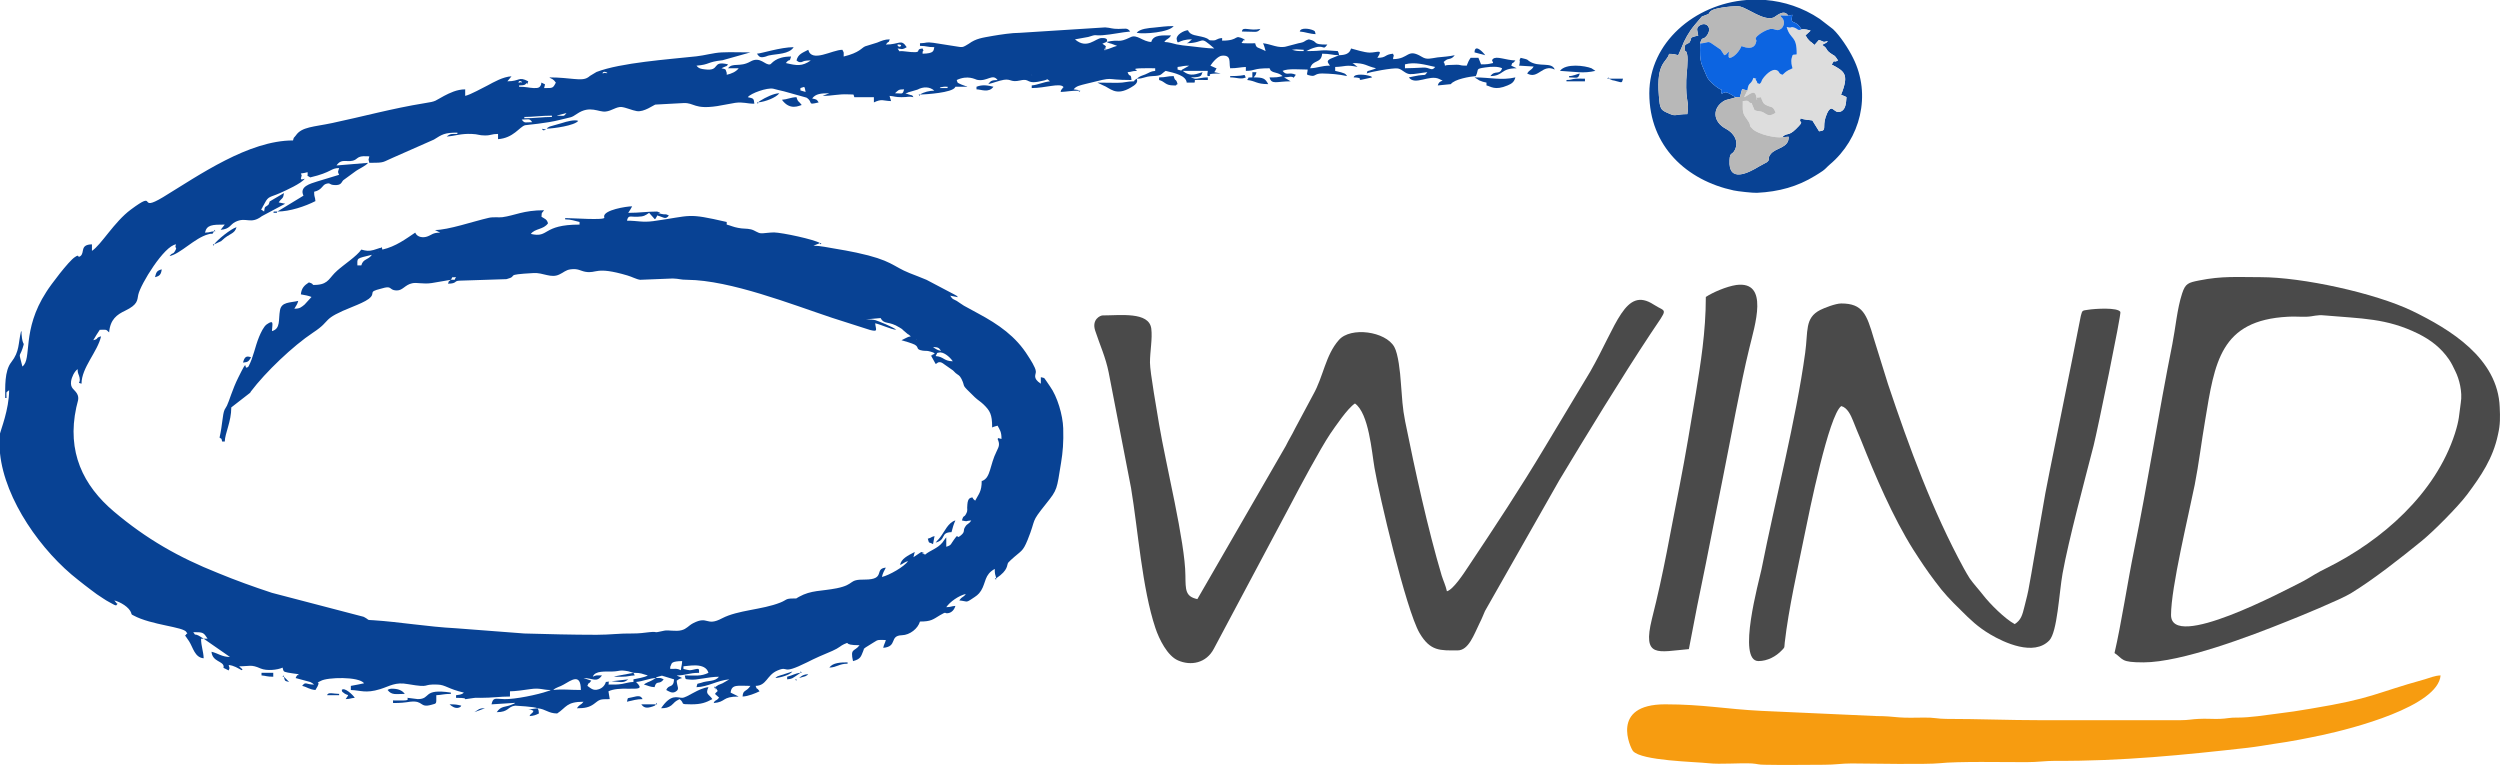 <?xml version="1.0" encoding="UTF-8" standalone="no"?>
<!-- Creator: CorelDRAW X7 -->

<svg
   xmlns:dc="http://purl.org/dc/elements/1.1/"
   xmlns:cc="http://creativecommons.org/ns#"
   xmlns:rdf="http://www.w3.org/1999/02/22-rdf-syntax-ns#"
   xmlns:svg="http://www.w3.org/2000/svg"
   xmlns="http://www.w3.org/2000/svg"
   xmlns:sodipodi="http://sodipodi.sourceforge.net/DTD/sodipodi-0.dtd"
   xmlns:inkscape="http://www.inkscape.org/namespaces/inkscape"
   xml:space="preserve"
   width="407.49"
   height="124.685"
   version="1.1"
   style="fill-rule:evenodd"
   viewBox="0 0 11500.262 3518.889"
   id="svg3254"
   inkscape:version="0.91 r13725"
   sodipodi:docname="6WIND.svg"><sodipodi:namedview
     pagecolor="#ffffff"
     bordercolor="#666666"
     borderopacity="1"
     objecttolerance="10"
     gridtolerance="10"
     guidetolerance="10"
     inkscape:pageopacity="0"
     inkscape:pageshadow="2"
     inkscape:window-width="1028"
     inkscape:window-height="421"
     id="namedview3423"
     showgrid="false"
     fit-margin-left="0"
     fit-margin-top="0"
     fit-margin-bottom="0"
     fit-margin-right="0"
     inkscape:zoom="1.4611414"
     inkscape:cx="184.18546"
     inkscape:cy="66.253316"
     inkscape:window-x="2283"
     inkscape:window-y="475"
     inkscape:window-maximized="0"
     inkscape:current-layer="svg3254" /><defs
     id="defs3256"><style
       type="text/css"
       id="style3258">
    .fil1 {fill:#0055A5}
    .fil3 {fill:#1469B4}
    .fil6 {fill:#1599D6}
    .fil0 {fill:#585859}
    .fil5 {fill:#B7B8BB}
    .fil7 {fill:#B7B9BE}
    .fil4 {fill:#CFD0D2}
    .fil2 {fill:#F8991D}
   </style></defs><path
     style="fill:#4a4a4a;fill-opacity:1"
     inkscape:connector-curvature="0"
     id="path3265"
     d="m 6656,2720 c -6,-27 -16,-47 -24,-72 -64,-215 -123,-486 -168,-709 -13,-65 -14,-107 -20,-180 -3,-47 -12,-131 -30,-163 -40,-72 -201,-94 -255,-32 -62,70 -71,168 -118,251 l -84,157 c -15,31 -28,50 -42,79 l -407,705 c -56,-12 -54,-43 -55,-109 -1,-153 -90,-510 -121,-695 -9,-57 -42,-240 -42,-284 0,-52 12,-110 6,-157 -11,-78 -142,-60 -224,-60 -10,0 -51,18 -34,70 22,67 48,122 62,192 l 103,532 c 32,192 51,462 112,644 17,51 55,128 104,149 59,26 130,13 165,-54 l 353,-663 c 41,-79 136,-256 182,-325 23,-33 79,-117 114,-140 64,46 77,222 90,297 20,118 144,650 207,759 50,85 95,80 175,80 51,0 75,-72 102,-127 9,-17 16,-36 24,-54 l 342,-602 c 119,-198 290,-478 420,-674 84,-126 74,-95 14,-134 -131,-85 -169,94 -292,309 l -209,348 c -115,192 -228,363 -352,549 -18,27 -68,105 -98,113 z"
     class="fil0" /><path
     style="fill:#4a4a4a;fill-opacity:1"
     inkscape:connector-curvature="0"
     id="path3271"
     d="m 9987.001,2829 c 0,-126 80,-455 109,-599 19,-97 31,-198 48,-297 44,-266 69,-460 381,-476 28,-2 58,1 85,0 33,-1 46,-10 84,-6 169,15 284,12 430,84 58,29 105,65 142,119 12,18 19,33 29,54 18,36 33,95 25,144 -9,62 -6,75 -27,142 -89,277 -336,493 -590,619 -22,11 -36,18 -56,30 -19,11 -32,20 -53,31 -89,45 -607,321 -607,155 z M 9727,3004 c 43,29 26,43 133,43 175.001,0 493.001,-121 659.001,-188 54,-21 248,-101 294,-129 105,-64 228,-161 324,-239 55,-44 170,-160 212,-216 64,-86 119,-166 142,-276 11,-47 10,-81 8,-125 -8,-226 -228,-359 -403,-444 -171,-82 -505,-155 -697,-155 -108,0 -177,-6 -282,15 -51,10 -64,14 -79,60 -23,70 -30,157 -45,233 C 9932,1887 9879,2226 9817,2531 c -29,142 -60,345 -90,473 z"
     class="fil0" /><path
     style="fill:#4a4a4a;fill-opacity:1"
     inkscape:connector-curvature="0"
     id="path3273"
     d="m 8089,3041 c 41,0 81,-21 108,-50 15,-16 10,-9 13,-35 18,-157 59,-336 90,-490 23,-114 113,-557 170,-598 28,7 44,42 54,67 12,31 24,59 37,90 66,166 147,355 240,503 34,53 63,97 101,147 39,53 71,86 117,131 45,45 79,78 136,112 64,38 201,102 272,28 37,-39 45,-218 61,-308 28,-155 102,-429 143,-589 19,-76 128,-606 123,-614 -12,-22 -118,-15 -149,-10 -27,4 -26,2 -33,28 l -41,207 c -27,138 -55,269 -82,407 -13,65 -28,137 -40,201 l -55,315 c -6,39 -13,73 -19,108 -6,37 -13,62 -22,98 -10,41 -16,63 -45,82 -45,-24 -114,-93 -145,-133 -20,-26 -42,-49 -62,-77 -9,-14 -18,-30 -27,-46 -145,-266 -251,-556 -349,-848 l -66,-212 c -32,-109 -50,-159 -149,-159 -27,0 -79,21 -97,30 -72,37 -55,97 -69,197 -42,307 -138,678 -201,996 -11,53 -114,422 -14,422 z"
     class="fil0" /><path
     style="fill:#4a4a4a;fill-opacity:1"
     inkscape:connector-curvature="0"
     id="path3279"
     d="m 7847,1366 c 0,161 -24,306 -46,443 -24,144 -47,284 -74,422 -44,221 -73,400 -128,616 -45,183 28,151 170,139 l 38,-197 c 14,-68 27,-131 40,-196 26,-134 53,-265 79,-398 34,-168 81,-431 121,-593 25,-105 93,-311 -60,-291 -46,7 -108,34 -140,55 z"
     class="fil0" /><g
     id="g4508"><path
       class="fil1"
       d="m 2545,3174 c 14,-13 30,-14 48,-25 34,-19 79,-55 79,25 -55,0 -83,-5 -127,0 z M 0,2085 0,1994 c 2,-12 42,-111 42,-199 -17,13 -12,5 -12,36 l -6,0 c 0,-48 -4,-125 28,-165 39,-50 31,-85 45,-143 5,9 1,-2 2,12 5,66 17,30 5,67 -15,46 -19,11 -1,84 46,-34 -5,-166 110,-343 19,-31 103,-142 131,-160 26,-18 9,7 26,-5 21,-16 -4,-53 53,-54 l 0,30 c 43,-28 102,-133 179,-190 128,-95 25,17 148,-57 167,-102 394,-261 598,-261 5,-19 2,-8 13,-23 27,-40 82,-39 167,-57 137,-29 280,-68 423,-91 60,-9 48,-11 92,-34 25,-13 59,-30 97,-30 l 0,30 c 26,-6 78,-36 103,-48 28,-15 71,-40 110,-42 l -19,23 c 59,0 50,-24 96,0 -9,29 -2,4 -8,9 -5,4 -4,10 -34,10 l 0,6 c 33,0 45,5 67,6 23,1 28,-3 34,-15 l 1,-7 c 0,-1 0,-2 1,-3 21,12 17,1 12,25 40,0 40,2 54,-25 -11,-16 -20,-18 -22,-19 l -8,-5 c 97,0 147,19 176,1 8,-5 2,-1 11,-8 l 30,-18 c 112,-43 332,-58 460,-72 37,-4 77,-16 115,-18 42,-2 90,0 133,0 l -128,36 c -74,8 -57,20 -120,25 10,13 20,15 38,17 75,10 28,-42 107,-23 -9,12 -3,5 -22,14 l -8,4 c 24,5 18,6 21,13 3,5 3,11 3,11 0,0 0,4 0,3 0,-1 0,2 0,3 22,-5 43,-14 55,-30 l -49,0 c 21,-28 54,-3 103,-31 46,-26 67,19 91,13 7,-2 23,-36 96,-36 -8,31 -5,5 -24,30 51,12 74,16 115,-12 -38,0 -36,7 -45,8 -13,1 -16,-5 -21,-8 7,-30 30,-36 54,-49 16,61 110,0 157,0 8,16 6,7 6,31 74,-18 82,-40 99,-47 l 55,-17 c 20,-8 34,-15 58,-15 -9,24 -1,1 -18,24 63,0 70,-28 96,12 l -11,6 c -13,5 -11,2 -31,0 15,21 -1,9 30,13 102,13 41,-9 85,-13 9,22 1,1 0,19 l 0,5 c 53,-1 50,-13 54,-30 -33,0 -35,-6 -66,-6 l 0,-12 c 35,-1 25,-7 62,-2 l 121,19 c 15,1 15,0 27,-6 l 15,-9 c 33,-24 60,-27 110,-36 36,-6 87,-14 124,-14 l 393,-25 c 28,2 29,7 61,7 32,0 40,-7 54,12 -37,3 -86,14 -127,17 -41,3 -24,-6 -66,8 l -61,11 c 55,48 94,-5 122,-6 21,-1 31,5 23,18 65,-15 49,8 111,-22 29,-15 56,21 95,22 9,-35 55,-30 91,-30 -15,22 -17,11 -31,30 23,1 39,7 56,11 26,5 31,5 59,8 31,3 84,11 115,11 -74,-64 -36,-26 -127,-24 1,-1 3,-2 4,-2 1,-1 3,-2 4,-2 l 16,-14 c -67,0 -64,31 -70,0 -4,-20 32,-41 52,-42 10,26 42,23 75,33 33,11 11,14 40,14 19,0 15,-9 42,-11 l 0,12 c 85,0 49,-32 103,-6 -12,31 15,-25 -9,10 -4,6 -10,7 8,8 14,1 35,0 50,0 6,25 10,16 48,36 -4,-14 -6,-24 -12,-36 36,3 72,26 110,14 l 53,-14 c 35,-6 23,-11 48,-18 49,11 8,24 85,24 -24,33 -8,-7 -76,20 -1,0 -11,5 -13,6 -1,0 -3,3 -4,2 0,-1 -2,2 -4,2 92,0 48,-8 145,0 5,9 3,7 6,19 28,-1 48,-6 55,-31 24,6 59,18 85,19 37,0 64,-19 36,24 44,0 31,-15 72,-19 9,23 1,2 1,20 l -1,5 c 75,0 64,-52 132,-11 24,15 39,8 73,3 23,-2 57,-5 79,-10 -18,24 -28,11 -45,26 -11,10 -6,2 -3,10 8,20 -7,10 20,9 72,-4 36,3 83,3 8,-18 7,-20 18,-36 l 36,0 c 5,10 7,19 12,30 31,0 32,-1 55,-6 2,-7 -10,-10 0,-19 16,-15 59,6 103,7 -18,23 -10,0 -19,24 l 25,12 c -76,0 -59,35 -121,36 22,-30 42,-2 54,-36 -18,-9 -50,-8 -76,-4 -50,7 -29,7 -45,40 -27,2 -98,14 -115,37 l -60,6 c 8,-32 41,-13 6,-30 -45,-21 -111,32 -139,-7 14,-3 27,-6 45,-9 31,-5 26,4 40,-15 -22,2 -61,10 -79,9 -23,-1 -34,-21 -56,-26 -22,-4 -130,16 -144,23 8,-18 -8,-5 34,-20 l 9,-4 c -48,-11 -47,-24 -109,-24 1,1 3,1 4,2 l 20,16 c -52,-12 -58,-1 -103,0 l 0,18 c 47,11 46,12 55,24 -42,-9 -75,-11 -115,-12 -36,0 -29,15 -53,10 -23,-5 -16,-4 -14,-23 0,0 0,-1 0,-2 0,-1 1,-2 0,-3 -35,0 -89,-6 -115,6 19,25 29,3 61,18 -18,24 -3,8 -25,9 -16,1 -10,2 -29,3 l 30,18 c -64,0 -88,17 -97,-18 32,0 36,0 60,-6 -22,-19 -39,-12 -55,-26 l -5,-10 c -79,0 -64,12 -109,12 l 0,-18 c -26,1 -38,6 -72,6 -7,-27 8,-61 -37,-58 -19,1 -44,30 -54,46 39,19 28,7 23,22 -1,1 -2,5 -2,4 -1,-1 -2,3 -3,4 l 30,6 c -69,0 -47,7 -50,8 -4,3 10,2 -10,4 -3,-7 -2,1 -2,-9 0,0 2,-13 2,-15 l -115,0 c 36,31 66,12 91,6 -8,14 2,24 -55,24 l 19,6 c 11,1 12,-1 21,-2 16,-2 19,-4 39,-4 l 0,12 c -80,0 -54,-4 -61,12 l -36,0 c -3,-32 -53,-44 -97,-54 -25,17 -16,22 -60,24 -40,2 -39,12 -73,12 16,-13 22,-13 40,-20 19,-8 23,-14 45,-16 l 0,-12 c -20,0 -42,-1 -62,0 -49,1 -24,7 -24,8 l 1,4 c -26,1 -18,4 -42,6 10,28 15,1 18,36 -141,0 -61,-19 -211,18 -22,6 -44,9 -55,25 l 21,3 c 1,-1 2,2 3,3 -37,0 -57,5 -84,6 6,-24 0,-1 8,-16 7,-13 8,4 4,-8 -16,-18 -83,6 -145,6 l 0,-12 c 30,-3 54,-16 84,-19 -18,-15 -8,-8 -27,-4 -90,23 -58,-12 -110,0 -45,10 -40,-8 -75,-3 -27,5 -47,14 -72,20 12,-16 15,-18 43,-19 -24,-32 -47,9 -95,-1 -8,-2 -42,-23 -93,1 6,16 -1,10 22,21 l 22,8 c 1,-2 3,1 5,2 l -55,0 c 0,0 -1,2 -1,2 -13,26 -135,33 -162,34 17,-12 45,-18 66,-18 -21,-19 -51,-19 -77,-5 l -37,11 c -17,4 6,0 -19,6 l 14,5 c 24,9 12,-2 23,13 -23,-5 -22,0 -55,0 -29,0 -31,-4 -55,-6 l 7,24 c -38,-1 -41,-12 -79,6 l 0,-24 -90,0 c -7,-17 5,-11 -30,-13 -43,-2 -69,7 -116,7 l 31,-12 c -38,0 -63,2 -79,24 22,5 20,3 30,18 -57,14 -22,0 -56,-22 l -104,-29 c -19,-4 -33,-8 -49,-12 -28,-6 -104,21 -117,39 25,6 28,4 30,30 -35,0 -51,-9 -88,-4 -30,5 -60,11 -83,15 -106,16 -105,-16 -154,-14 l -130,7 c -7,1 -53,36 -86,30 -20,-3 -50,-17 -71,-19 -24,-1 -44,18 -72,21 -32,4 -72,-30 -131,10 -30,20 -23,14 -78,28 -66,17 -153,23 -162,25 -26,8 -53,59 -124,64 l 0,-24 c -31,0 -30,7 -60,7 -29,0 -30,-6 -61,-7 -52,-2 -74,9 -115,12 17,-14 23,-12 49,-12 l 0,-6 c -59,0 -70,8 -108,32 l -188,83 c -50,21 -35,24 -109,24 -5,-23 -5,-6 0,-30 -23,0 -33,-3 -50,5 -6,3 -3,3 -14,10 -32,19 -62,-11 -87,27 l 145,-12 c -11,15 -43,27 -62,42 l -52,38 c -9,9 -8,25 -43,22 -23,-2 -15,-11 -34,-6 -21,5 -18,28 -57,37 0,27 4,19 6,43 -47,24 -118,48 -175,48 l 120,-73 c -20,-42 31,-55 62,-65 l 102,-31 c -8,-16 -5,-12 0,-31 -40,0 -31,19 -133,43 -19,-14 -10,4 -12,-24 -14,3 -14,4 -31,6 6,14 4,4 0,24 9,4 -11,7 18,0 -16,22 -85,53 -114,66 -45,20 -53,13 -70,46 -2,3 -8,16 -9,16 -8,21 -15,7 6,23 3,-30 6,-17 21,-33 l 4,-11 c 0,-1 0,-2 0,-2 l 66,-39 c -3,29 -10,21 -24,43 l 30,6 -107,57 c -54,41 -72,1 -123,27 -24,12 -24,33 -67,36 l 19,-24 c -58,0 -83,1 -91,37 27,-1 19,-4 42,-6 -16,22 1,5 -28,14 -62,17 -126,89 -177,100 14,-19 14,-5 25,-23 14,-24 -5,-8 5,-31 -54,5 -164,184 -174,232 -5,26 -2,45 -60,73 -38,18 -69,40 -74,100 -16,-16 -12,-12 -43,-12 -11,17 -20,30 -30,48 29,-7 7,-10 36,-18 -16,71 -90,144 -90,218 -24,-8 -3,2 -9,-28 -3,-16 -9,-17 -9,-39 -15,11 -27,36 -30,56 -4,33 15,36 27,56 13,22 2,39 -3,64 -44,204 31,359 173,479 149,126 298,211 479,283 80,33 160,62 248,91 l 421,110 c 2,1 3,2 4,2 28,15 6,12 41,14 123,8 248,30 381,37 l 314,24 c 112,3 216,6 333,6 62,0 107,-7 163,-6 35,0 53,-3 79,-6 49,-5 7,7 69,-7 18,-4 53,5 79,-2 24,-6 32,-21 53,-32 71,-37 59,17 134,-23 73,-38 184,-39 267,-72 31,-12 23,-19 60,-19 23,-1 6,3 27,-8 56,-31 102,-25 173,-39 88,-18 50,-41 129,-40 99,0 41,-50 97,-55 -8,15 -14,25 -18,43 34,-8 104,-48 120,-73 -15,4 -21,11 -36,18 3,-28 36,-44 67,-60 l -6,24 36,-24 c 39,13 -21,-1 18,12 22,-19 57,-28 79,-55 0,0 7,-10 10,-14 9,-12 2,-3 8,-10 l 0,43 c 25,-7 21,-14 35,-32 29,-40 4,4 33,-21 20,-17 8,-21 18,-37 12,-20 15,-10 29,-31 -32,2 -11,7 -43,0 8,-28 9,-11 19,-30 10,-19 3,-19 6,-43 1,-14 4,-27 15,-31 15,-5 2,-1 21,13 16,-31 30,-41 30,-91 1,0 2,0 3,0 39,-16 33,-71 66,-137 11,-22 15,-32 4,-56 8,-4 -11,-7 18,0 0,-33 -7,-40 -18,-61 l -14,4 c -21,6 2,7 -11,2 0,-58 -10,-75 -40,-104 -16,-15 -24,-18 -40,-33 -70,-68 -39,-39 -61,-84 -10,-19 -14,-16 -27,-27 l -9,-9 c -1,-1 -2,-2 -3,-3 l -40,-28 c -9,-7 -15,-10 -21,-10 -14,0 -13,9 -15,6 0,-1 -2,2 -4,2 -36,-68 -20,-26 -14,-43 1,-1 26,-4 -11,-14 -16,-5 -20,-2 -34,-4 -36,-6 -14,-15 -38,-28 -9,-5 -48,-17 -60,-20 7,-4 1,-1 12,-6 1,-1 6,-3 8,-4 15,-7 7,-4 23,-8 -6,-5 -1,0 -10,-8 -1,-1 -3,-2 -4,-2 l -20,-17 c -13,-11 4,0 -17,-13 -52,-33 -71,-12 -88,-44 l -67,6 c 18,0 33,1 44,4 12,4 79,30 95,44 -25,-2 -67,-23 -97,-30 3,31 15,40 -23,31 l -175,-56 c -186,-62 -468,-173 -666,-175 -33,0 -36,-5 -67,-6 l -150,6 c -17,-2 -38,-14 -59,-20 -149,-44 -139,-7 -194,-17 -22,-4 -33,-16 -68,-11 -22,3 -32,15 -50,23 -39,20 -75,-9 -120,-6 -143,8 -63,12 -124,28 l -216,7 c -28,1 -9,13 -53,14 8,-19 -4,-3 13,-18 l -88,15 c -39,6 -69,-4 -90,1 -33,7 -43,33 -70,33 -25,0 -26,-11 -38,-14 -9,-2 -26,3 -36,6 -65,16 -19,18 -56,47 -16,12 -49,26 -69,34 -158,63 -94,60 -187,121 -92,61 -218,181 -286,271 0,1 -1,2 -2,4 -1,1 -2,2 -3,3 l -85,66 c 0,66 -29,118 -30,157 l -12,0 c -5,-17 1,-9 -12,-18 14,-62 13,-104 23,-128 l 11,-19 c 10,-20 25,-75 52,-129 53,-107 19,-26 47,-51 24,-46 29,-88 49,-137 8,-19 21,-47 35,-57 36,-25 25,0 24,31 41,-11 29,-53 37,-96 7,-39 46,-34 84,-43 -4,16 -10,22 -18,36 26,0 32,-7 47,-19 l 32,-35 c -13,-6 -33,-9 -49,-12 3,-30 17,-42 37,-55 32,9 3,14 39,11 53,-5 54,-33 92,-66 30,-27 90,-66 110,-96 23,6 34,8 56,2 12,-3 23,-8 28,-9 16,-1 7,-13 13,7 62,-14 109,-50 151,-78 10,23 38,24 55,18 23,-8 25,-18 60,-18 -1,-1 -3,-2 -4,-2 l -20,-10 c 61,0 177,-40 247,-56 20,-5 48,-1 63,-3 58,-8 96,-32 192,-32 -13,19 -10,4 -12,30 15,10 24,10 30,30 -21,30 -60,23 -79,49 86,20 50,-43 224,-43 l 0,-12 c -23,-5 -38,-12 -66,-12 l 0,-6 c 33,0 183,11 180,-2 l -1,-5 c -2,-30 102,-47 129,-47 -7,13 -10,18 -18,30 53,0 84,-6 133,-6 38,13 -22,1 20,11 20,5 14,-3 34,7 -16,22 -25,7 -54,0 -1,1 -1,2 -1,3 l -2,5 c -1,0 -2,2 -2,2 -5,9 0,3 -6,7 l -26,-29 c -18,12 -23,17 -54,18 -35,1 -41,-9 -48,18 51,0 70,9 122,2 180,-25 150,-39 337,4 l 0,12 c 20,5 30,11 52,15 22,5 39,2 60,7 19,5 30,17 46,18 8,1 39,-4 60,-4 38,1 184,32 211,49 l -30,12 c 30,0 70,9 101,14 31,5 64,11 97,18 164,35 166,63 244,94 27,11 53,20 78,31 l 131,69 c 12,7 5,2 14,11 l -36,-7 c 13,19 10,13 30,24 11,7 20,14 33,22 l 66,36 c 93,50 173,105 229,195 9,14 35,53 36,71 2,15 -18,30 23,57 l 0,-30 c 22,5 13,2 25,17 5,7 12,18 17,25 34,47 59,132 61,193 2,64 -2,111 -10,159 -20,123 -16,122 -68,187 -76,95 -43,62 -86,168 -23,56 -28,47 -77,92 -2,2 -11,11 -12,12 -8,11 3,33 -55,72 -5,-18 -7,-19 -7,-43 -48,26 -40,63 -63,100 -12,19 -23,25 -41,37 -31,21 -22,11 -59,8 15,-22 17,-11 30,-30 -33,8 -73,36 -90,61 26,-1 19,-4 42,-6 -5,18 -17,30 -31,33 -23,5 -5,-11 -40,10 -33,20 -41,29 -92,29 -9,32 -46,62 -83,63 -60,2 -18,52 -86,58 4,-19 7,-17 12,-36 -33,0 -34,-4 -56,11 l -37,23 c -16,14 -2,-3 -12,19 -9,21 -10,35 -46,44 -14,-61 7,-42 30,-73 -84,0 -37,-20 -71,-5 -16,7 -22,17 -54,31 -41,17 -80,34 -117,53 -125,62 -78,12 -137,38 -48,21 -48,69 -99,70 9,24 1,1 18,25 -19,9 -52,23 -78,24 2,-33 16,-19 36,-49 -57,0 -87,-9 -91,31 l 37,18 c -79,0 -56,25 -115,30 7,-17 10,-6 25,-25 l -19,-17 c 12,-17 17,-8 6,-24 -25,-33 8,28 -6,-7 16,-11 14,-10 35,-18 l 31,-18 c -57,5 -99,35 -151,36 6,-23 1,-13 21,-20 32,-12 64,-4 82,-28 -49,0 -104,17 -133,13 -24,-3 -19,2 -24,-19 49,0 74,5 109,-12 -14,-51 -98,-30 -115,-30 l 0,12 c 27,6 25,9 56,1 19,-4 15,2 16,17 -47,0 -62,12 -103,12 l 8,4 c 1,1 4,2 5,2 l 12,6 c -18,5 -10,3 -25,12 1,28 15,38 -4,50 -17,11 -32,-1 -44,-7 11,-28 33,-6 36,-49 l -46,-14 c -15,-3 -2,-5 -21,0 -28,8 -7,2 -17,8 -32,1 -57,15 -91,18 35,34 10,31 -36,31 -34,-1 -69,1 -91,12 l 6,36 c -48,0 -45,1 -74,23 -21,15 -42,19 -77,19 15,-22 16,-11 30,-30 -79,0 -78,26 -121,54 -43,-1 -51,-20 -90,-24 -11,-7 -101,-12 -103,-12 -35,4 -29,30 -85,30 22,-32 39,-20 77,-38 1,0 3,0 4,-2 1,-1 3,-1 4,-3 l -109,7 c 8,-34 16,-25 60,-24 48,1 152,-20 200,-37 13,-4 5,-1 12,-5 -37,0 -48,-11 -94,-4 -24,4 -72,10 -93,10 l 0,24 c -48,0 -80,6 -134,6 -11,0 -24,-1 -35,1 -80,12 6,-1 -79,-1 l 0,-12 c 31,-3 31,-9 36,-12 -73,-17 -85,-36 -121,-37 -77,-3 -25,17 -136,-2 -59,-11 -83,9 -128,23 -68,21 -91,5 -135,4 l 0,-19 c 19,-4 41,-7 61,-12 -24,-32 -170,-28 -199,-11 -37,20 11,-13 -25,42 -30,-3 -36,-13 -61,-19 17,-22 16,-6 55,-6 -7,-6 -8,-7 -18,-12 l -67,-18 c 12,-30 18,0 12,-18 -8,-1 -38,-5 -47,-7 -21,-5 -20,-3 -25,-23 -24,11 -73,16 -101,4 -45,-20 -50,-10 -99,-10 24,21 14,13 12,18 -17,-9 -36,-22 -60,-24 4,19 6,9 0,25 l -24,-12 c 0,-1 1,-5 1,-6 -2,-26 -52,-21 -56,-68 30,7 48,24 85,24 l -121,-84 -12,0 c 0,34 11,58 12,90 -41,-3 -49,-50 -67,-78 -29,-45 -19,-18 -14,-31 4,-10 10,5 2,-11 -13,-25 -161,-32 -244,-77 -10,-6 -5,0 -10,-9 0,0 0,-2 0,-2 -9,-27 -50,-51 -78,-58 3,4 10,12 10,12 9,14 6,-6 2,7 -4,1 4,12 -33,-10 -13,-7 -18,-10 -30,-18 -22,-14 -38,-25 -57,-40 -21,-16 -37,-28 -58,-45 C 192,2538 22,2300 0,2085 Z m 2914,1010 c 39,0 37,5 66,12 -16,10 -49,14 -66,18 l 0,12 c -22,1 -30,5 -52,9 -23,4 -38,3 -63,3 5,-13 -11,-18 37,-13 28,3 37,3 54,-11 l -103,12 c -4,15 -16,29 -34,34 -25,8 -36,-6 -51,-16 9,-23 1,0 18,-24 l -36,-12 c 43,0 61,23 85,-12 -26,0 -25,-2 -42,6 10,-29 59,-23 90,-24 36,-1 31,-9 73,-1 l 24,7 z m 218,-12 c -19,-9 -23,-6 -49,-6 1,-10 -2,-6 3,-16 4,-11 4,-19 52,-20 -1,20 -4,23 -6,42 z M 937,2938 914,2924 c -25,-12 -10,5 -25,-16 46,0 47,1 66,30 l -18,0 z m 3506,-206 0,0 z m 133,-115 0,0 z m -399,-36 0,0 z m 206,-919 c -43,-1 -40,-21 -79,-24 12,-21 2,-12 14,-16 20,-6 50,18 65,40 z m -48,-48 1,2 c 0,-1 -2,-2 -1,-2 z m -43,-18 c 25,2 26,3 37,18 -16,-4 -7,-1 -19,-6 -9,-5 -11,-6 -18,-12 z m 0,0 -13,-4 13,4 z m -78,-37 2,2 c -1,0 -3,-1 -2,-2 z m -12,-6 0,0 z m 0,0 -12,-6 12,6 z M 2074,1287 c 13,-18 -4,-9 24,-12 -14,19 4,10 -24,12 z m -412,-66 -18,0 c 0,-35 -7,-31 67,-49 -19,26 -40,17 -49,49 z m 55,-55 2,2 c 0,0 -3,-1 -2,-2 z m 24,-12 2,2 c 0,0 -3,-1 -2,-2 z m 18,-6 0,0 z m -508,-223 2,1 c 0,0 -2,-1 -2,-1 z M 2400,550 c 32,0 35,-7 48,12 -32,0 -34,7 -48,-12 z m 12,-6 0,-6 c 43,0 77,-6 127,-6 l 0,6 c -43,0 -77,6 -127,6 z m 151,-12 c 2,-1 4,-4 4,-2 l 39,-10 c -14,18 -11,12 -43,12 z M 4117,429 c 16,-14 14,-18 42,-18 -7,26 -8,18 -42,18 z m -435,-24 c 22,-5 17,-13 24,18 l -24,-7 0,-11 z m 641,0 -12,7 12,-7 z m 0,0 c 7,-5 -1,-3 13,-5 8,-2 14,-1 23,-1 l 0,6 -36,0 z M 2388,374 c 6,-6 23,10 7,4 0,0 -17,7 -7,-4 z m 3089,-18 0,0 z m -731,-12 2,2 c -1,0 -3,-1 -2,-2 z M 2775,332 c 7,-7 34,10 7,3 0,-1 -18,8 -7,-3 z m 3688,-18 0,-18 c 45,-12 90,1 139,12 -17,23 -24,0 -58,3 -27,1 -51,3 -81,3 z m -1046,6 0,-12 c 23,-2 24,-6 54,-6 -1,1 -3,0 -4,2 l -23,13 c -22,11 5,10 -27,3 z m 743,-66 -39,16 c -21,11 -13,17 -3,32 -40,0 -56,11 -91,12 12,-42 51,-20 55,-67 37,0 48,7 78,7 z m -163,-25 0,6 c -30,0 -31,0 -54,-6 l 20,-2 c 10,0 21,2 34,2 z M 4129,205 c 1,-1 25,-1 13,9 -7,4 -16,-5 -13,-9 z m 961,-12 c 2,1 4,0 4,2 1,2 4,2 5,2 4,2 9,3 13,4 l 27,10 c -21,5 -31,13 -55,18 -10,-22 1,23 1,-8 0,-9 10,-4 -14,-20 l 19,-8 z"
       id="path3287"
       inkscape:connector-curvature="0"
       style="fill:#084294;fill-opacity:1;stroke:none" /><path
       class="fil1"
       d="m 3138,3210 c -23,0 -51,-20 -97,48 22,0 33,-3 47,-13 19,-16 11,-15 38,-29 28,21 -5,24 54,24 46,0 67,-8 97,-24 -16,-24 -34,-21 -18,-55 -45,4 -99,49 -121,49 z"
       id="path3289"
       inkscape:connector-curvature="0"
       style="fill:#084294;fill-opacity:1;stroke:none" /><path
       class="fil1"
       d="m 1922,3216 -48,-6 c 0,1 1,1 1,2 0,7 4,8 -12,10 -15,1 -40,0 -55,0 l 0,12 c 36,0 52,-2 79,-6 63,-7 42,30 98,14 25,-7 22,-2 22,-44 26,-1 33,-6 67,-6 l 0,-6 c -133,-20 -89,30 -152,30 z"
       id="path3291"
       inkscape:connector-curvature="0"
       style="fill:#084294;fill-opacity:1;stroke:none" /><path
       class="fil1"
       d="m 6838,380 0,13 c 20,4 38,25 97,0 19,-8 30,-15 36,-37 -64,15 -118,0 -188,0 l 22,14 c 11,5 22,8 33,10 z"
       id="path3293"
       inkscape:connector-curvature="0"
       style="fill:#084294;fill-opacity:1;stroke:none" /><path
       class="fil1"
       d="m 5229,362 -10,7 c 0,1 -1,3 -1,3 0,0 0,2 -1,2 -34,0 -42,7 -78,7 -30,0 -61,-1 -91,-1 l 25,12 c 34,12 58,53 130,10 19,-11 34,-22 26,-40 z"
       id="path3295"
       inkscape:connector-curvature="0"
       style="fill:#084294;fill-opacity:1;stroke:none" /><path
       class="fil1"
       d="m 6989,302 66,4 c -13,21 -15,10 -30,32 51,29 70,-46 127,-18 -14,-38 -73,-8 -118,-39 -12,-8 0,-6 -39,-15 -10,20 -2,5 -4,20 l -1,9 c -2,10 -5,-4 -1,7 z"
       id="path3297"
       inkscape:connector-curvature="0"
       style="fill:#084294;fill-opacity:1;stroke:none" /><path
       class="fil1"
       d="m 7176,326 c 73,4 108,13 163,0 l -18,-12 c -30,-12 -118,-24 -145,12 z"
       id="path3299"
       inkscape:connector-curvature="0"
       style="fill:#084294;fill-opacity:1;stroke:none" /><path
       class="fil1"
       d="m 3482,247 c 10,13 13,19 33,15 14,-3 13,-5 23,-7 37,-8 92,-5 113,-38 -60,0 -148,29 -169,30 z"
       id="path3301"
       inkscape:connector-curvature="0"
       style="fill:#084294;fill-opacity:1;stroke:none" /><path
       class="fil1"
       d="m 5229,151 c 33,7 149,-2 170,-31 -41,0 -56,4 -91,7 -23,2 -65,5 -79,24 z"
       id="path3303"
       inkscape:connector-curvature="0"
       style="fill:#084294;fill-opacity:1;stroke:none" /><path
       class="fil1"
       d="m 3597,459 c 37,51 79,27 91,24 -13,-18 -18,-13 -24,-36 -28,1 -41,10 -67,12 z"
       id="path3305"
       inkscape:connector-curvature="0"
       style="fill:#084294;fill-opacity:1;stroke:none" /><path
       class="fil1"
       d="m 5332,356 0,12 c 29,8 27,25 67,25 23,0 2,1 18,-6 -8,-30 -10,-7 -18,-37 -31,0 -33,6 -67,6 z"
       id="path3307"
       inkscape:connector-curvature="0"
       style="fill:#084294;fill-opacity:1;stroke:none" /><path
       class="fil1"
       d="m 5761,356 c -28,3 -10,-6 -24,12 40,4 41,19 97,19 -14,-26 -22,-31 -67,-31 10,-14 8,-6 13,-24 l -19,0 0,24 z"
       id="path3309"
       inkscape:connector-curvature="0"
       style="fill:#084294;fill-opacity:1;stroke:none" /><path
       class="fil1"
       d="m 2515,592 c 32,-1 128,-14 145,-36 -16,-7 -54,3 -75,10 l -56,16 c -16,8 -9,6 -14,10 z"
       id="path3311"
       inkscape:connector-curvature="0"
       style="fill:#084294;fill-opacity:1;stroke:none" /><path
       class="fil1"
       d="m 4304,2496 c 51,-13 20,-47 73,-48 4,-17 11,-40 18,-54 -33,9 -49,50 -69,76 -9,13 -13,14 -22,26 z"
       id="path3313"
       inkscape:connector-curvature="0"
       style="fill:#084294;fill-opacity:1;stroke:none" /><path
       class="fil1"
       d="m 3017,3119 c -23,16 -35,17 -48,25 -1,0 -3,2 -4,3 0,0 -2,1 -3,2 20,5 27,11 49,12 9,-35 22,-8 42,-36 -17,-8 -12,-6 -36,-6 z"
       id="path3315"
       inkscape:connector-curvature="0"
       style="fill:#084294;fill-opacity:1;stroke:none" /><path
       class="fil1"
       d="m 985,1124 33,-15 c 1,-1 2,-3 3,-3 35,-34 58,-28 67,-61 -27,8 -89,59 -103,79 z"
       id="path3317"
       inkscape:connector-curvature="0"
       style="fill:#084294;fill-opacity:1;stroke:none" /><path
       class="fil1"
       d="m 4492,399 0,12 c 21,0 56,18 78,-12 -25,-6 -50,-11 -78,0 z"
       id="path3319"
       inkscape:connector-curvature="0"
       style="fill:#084294;fill-opacity:1;stroke:none" /><path
       class="fil1"
       d="m 1783,3174 c 19,25 38,18 79,18 -12,-17 -32,-24 -60,-24 -8,0 -17,4 -19,6 z"
       id="path3321"
       inkscape:connector-curvature="0"
       style="fill:#084294;fill-opacity:1;stroke:none" /><path
       class="fil1"
       d="m 6227,356 c 69,2 -22,25 85,0 -12,-8 11,0 -16,-8 -8,-3 -66,-12 -69,8 z"
       id="path3323"
       inkscape:connector-curvature="0"
       style="fill:#084294;fill-opacity:1;stroke:none" /><path
       class="fil1"
       d="m 1572,3174 c 5,13 -2,4 6,11 24,21 32,1 12,31 26,-1 19,-4 42,-6 -8,-13 -48,-51 -60,-36 z"
       id="path3325"
       inkscape:connector-curvature="0"
       style="fill:#084294;fill-opacity:1;stroke:none" /><path
       class="fil1"
       d="m 3488,471 c 33,-3 82,-22 97,-42 -25,0 -65,20 -87,34 -14,9 -2,1 -10,8 z"
       id="path3327"
       inkscape:connector-curvature="0"
       style="fill:#084294;fill-opacity:1;stroke:none" /><path
       class="fil1"
       d="m 5979,145 c 26,2 45,11 73,12 -5,-16 0,-13 -17,-20 -10,-4 -52,-12 -56,8 z"
       id="path3329"
       inkscape:connector-curvature="0"
       style="fill:#084294;fill-opacity:1;stroke:none" /><path
       class="fil1"
       d="m 2884,3228 c 22,-5 45,-12 72,-12 -8,-15 -16,-17 -50,-8 -22,6 -16,-3 -22,20 z"
       id="path3331"
       inkscape:connector-curvature="0"
       style="fill:#084294;fill-opacity:1;stroke:none" /><path
       class="fil1"
       d="m 2473,3258 -43,6 c 16,0 15,2 24,6 -6,16 -11,8 -18,24 19,-1 29,-5 43,-12 -2,-18 0,-11 -6,-24 z"
       id="path3333"
       inkscape:connector-curvature="0"
       style="fill:#084294;fill-opacity:1;stroke:none" /><path
       class="fil1"
       d="m 7206,368 0,6 85,0 0,-12 c -13,0 -30,-1 -42,0 -22,2 -19,6 -43,6 z"
       id="path3335"
       inkscape:connector-curvature="0"
       style="fill:#084294;fill-opacity:1;stroke:none" /><path
       class="fil1"
       d="m 1203,3095 0,12 c 23,2 24,6 54,6 l 0,-18 -54,0 z"
       id="path3337"
       inkscape:connector-curvature="0"
       style="fill:#084294;fill-opacity:1;stroke:none" /><path
       class="fil1"
       d="m 5713,145 c 64,0 70,8 85,-12 -51,11 -82,-14 -85,12 z"
       id="path3339"
       inkscape:connector-curvature="0"
       style="fill:#084294;fill-opacity:1;stroke:none" /><path
       class="fil1"
       d="m 3815,3071 c 35,-1 45,-18 84,-18 l 0,-6 c -31,0 -68,1 -84,24 z"
       id="path3341"
       inkscape:connector-curvature="0"
       style="fill:#084294;fill-opacity:1;stroke:none" /><path
       class="fil1"
       d="m 2914,3095 -90,17 c 7,2 27,1 36,1 31,0 34,-5 60,-6 l -6,-12 z"
       id="path3343"
       inkscape:connector-curvature="0"
       style="fill:#084294;fill-opacity:1;stroke:none" /><path
       class="fil1"
       d="m 3017,3240 -67,0 c 10,13 20,21 52,10 18,-6 10,-6 15,-10 z"
       id="path3345"
       inkscape:connector-curvature="0"
       style="fill:#084294;fill-opacity:1;stroke:none" /><path
       class="fil1"
       d="m 5659,350 0,6 c 30,0 50,11 72,0 -15,-21 17,-6 -72,-6 z"
       id="path3347"
       inkscape:connector-curvature="0"
       style="fill:#084294;fill-opacity:1;stroke:none" /><path
       class="fil1"
       d="m 6783,241 c 17,4 32,9 49,13 -7,-11 -48,-56 -49,-13 z"
       id="path3349"
       inkscape:connector-curvature="0"
       style="fill:#084294;fill-opacity:1;stroke:none" /><path
       class="fil1"
       d="m 4268,2478 c 7,26 3,13 24,25 l 7,-37 c -22,6 -9,6 -31,12 z"
       id="path3351"
       inkscape:connector-curvature="0"
       style="fill:#084294;fill-opacity:1;stroke:none" /><path
       class="fil1"
       d="m 3682,3095 c -24,2 -36,12 -61,18 l 0,12 c 24,-2 22,-4 47,-20 1,-1 6,-4 7,-5 l 7,-5 z"
       id="path3353"
       inkscape:connector-curvature="0"
       style="fill:#084294;fill-opacity:1;stroke:none" /><path
       class="fil1"
       d="m 7400,362 17,7 c 10,2 12,2 21,5 22,5 23,10 28,-12 l -66,0 z"
       id="path3355"
       inkscape:connector-curvature="0"
       style="fill:#084294;fill-opacity:1;stroke:none" /><path
       class="fil1"
       d="m 1118,1668 c 25,-2 26,-7 37,-24 -23,-10 -31,0 -37,24 z"
       id="path3357"
       inkscape:connector-curvature="0"
       style="fill:#084294;fill-opacity:1;stroke:none" /><path
       class="fil1"
       d="m 713,1275 c 21,-5 28,-12 31,-36 -23,6 -25,13 -31,36 z"
       id="path3359"
       inkscape:connector-curvature="0"
       style="fill:#084294;fill-opacity:1;stroke:none" /><path
       class="fil1"
       d="m 2122,3246 c -23,-5 -24,-6 -54,-6 11,10 25,19 40,16 14,-4 11,-7 14,-10 z"
       id="path3361"
       inkscape:connector-curvature="0"
       style="fill:#084294;fill-opacity:1;stroke:none" /><path
       class="fil1"
       d="m 3567,3119 c 24,-2 67,-14 78,-30 l -68,22 c -8,5 -6,4 -10,8 z"
       id="path3363"
       inkscape:connector-curvature="0"
       style="fill:#084294;fill-opacity:1;stroke:none" /><path
       class="fil1"
       d="m 7218,350 0,6 c 35,0 42,9 49,-18 -17,4 -31,12 -49,12 z"
       id="path3365"
       inkscape:connector-curvature="0"
       style="fill:#084294;fill-opacity:1;stroke:none" /><path
       class="fil1"
       d="m 1505,3198 55,0 0,-6 c -25,0 -52,-10 -55,6 z"
       id="path3367"
       inkscape:connector-curvature="0"
       style="fill:#084294;fill-opacity:1;stroke:none" /><path
       class="fil1"
       d="m 3676,3119 28,-8 c 1,0 3,-1 4,-2 15,-9 1,-1 10,-8 -23,2 -29,7 -42,18 z"
       id="path3369"
       inkscape:connector-curvature="0"
       style="fill:#084294;fill-opacity:1;stroke:none" /><path
       class="fil1"
       d="m 2182,3276 49,-18 c -17,1 -12,-1 -27,4 l -22,14 z"
       id="path3371"
       inkscape:connector-curvature="0"
       style="fill:#084294;fill-opacity:1;stroke:none" /><path
       class="fil1"
       d="m 1306,3113 c 5,21 3,19 24,24 l -24,-24 z"
       id="path3373"
       inkscape:connector-curvature="0"
       style="fill:#084294;fill-opacity:1;stroke:none" /><path
       class="fil1"
       d="m 1276,973 c -29,0 -12,0 -19,6 29,0 12,0 19,-6 z"
       id="path3375"
       inkscape:connector-curvature="0"
       style="fill:#084294;fill-opacity:1;stroke:none" /><path
       class="fil1"
       d="m 2497,598 c 6,6 22,-9 7,-3 0,0 -17,-7 -7,3 z"
       id="path3377"
       inkscape:connector-curvature="0"
       style="fill:#084294;fill-opacity:1;stroke:none" /><polygon
       transform="translate(-1726,-1226)"
       class="fil1"
       points="5408,4321 5414,4321 5409,4314 "
       id="polygon3379"
       style="fill:#084294;fill-opacity:1;stroke:none" /><polygon
       transform="translate(-1726,-1226)"
       class="fil1"
       points="5958,1661 5952,1661 5957,1668 "
       id="polygon3381"
       style="fill:#084294;fill-opacity:1;stroke:none" /><polygon
       transform="translate(-1726,-1226)"
       class="fil1"
       points="3032,4339 3032,4333 3025,4338 "
       id="polygon3383"
       style="fill:#084294;fill-opacity:1;stroke:none" /><polygon
       transform="translate(-1726,-1226)"
       class="fil1"
       points="2711,2290 2717,2290 2712,2283 "
       id="polygon3385"
       style="fill:#084294;fill-opacity:1;stroke:none" /><polygon
       transform="translate(-1726,-1226)"
       class="fil1"
       points="2711,2350 2705,2350 2710,2357 "
       id="polygon3387"
       style="fill:#084294;fill-opacity:1;stroke:none" /><polygon
       transform="translate(-1726,-1226)"
       class="fil1"
       points="9126,1588 9126,1582 9119,1587 "
       id="polygon3389"
       style="fill:#084294;fill-opacity:1;stroke:none" /><polygon
       transform="translate(-1726,-1226)"
       class="fil1"
       points="5390,4351 5384,4351 5389,4358 "
       id="polygon3391"
       style="fill:#084294;fill-opacity:1;stroke:none" /><polygon
       transform="translate(-1726,-1226)"
       class="fil1"
       points="5214,1697 5208,1697 5213,1704 "
       id="polygon3393"
       style="fill:#084294;fill-opacity:1;stroke:none" /><polygon
       transform="translate(-1726,-1226)"
       class="fil1"
       points="6309,3886 6302,3886 6308,3893 "
       id="polygon3395"
       style="fill:#084294;fill-opacity:1;stroke:none" /><polygon
       transform="translate(-1726,-1226)"
       class="fil1"
       points="6689,1643 6689,1649 6696,1644 "
       id="polygon3397"
       style="fill:#084294;fill-opacity:1;stroke:none" /><polygon
       transform="translate(-1726,-1226)"
       class="fil1"
       points="5498,2344 5498,2350 5505,2345 "
       id="polygon3399"
       style="fill:#084294;fill-opacity:1;stroke:none" /><polygon
       transform="translate(-1726,-1226)"
       class="fil1"
       points="4743,4466 4749,4466 4744,4459 "
       id="polygon3401"
       style="fill:#084294;fill-opacity:1;stroke:none" /><polygon
       transform="translate(-1726,-1226)"
       class="fil1"
       points="4241,1575 4253,1582 "
       id="polygon3403"
       style="fill:#084294;fill-opacity:1;stroke:none" /><polygon
       transform="translate(-1726,-1226)"
       class="fil1"
       points="5390,4351 5402,4345 "
       id="polygon3405"
       style="fill:#084294;fill-opacity:1;stroke:none" /><polygon
       transform="translate(-1726,-1226)"
       class="fil1"
       points="6187,1632 6176,1625 "
       id="polygon3407"
       style="fill:#084294;fill-opacity:1;stroke:none" /><polygon
       transform="translate(-1726,-1226)"
       class="fil1"
       points="2970,2208 2983,2205 "
       id="polygon3409"
       style="fill:#084294;fill-opacity:1;stroke:none" /></g><path
     class="fil2"
     d="m 9933,3313 -544,0 c -153,0 -285,-6 -436,-6 -39,0 -58,-7 -102,-6 -35,0 -81,2 -115,-1 -34,-3 -60,-6 -103,-6 l -532,-24 c -162,-8 -267,-30 -441,-30 -256,0 -159,202 -148,215 39,45 285,49 348,56 53,6 143,-2 199,1 27,2 29,6 60,6 90,2 182,0 272,0 52,0 79,-6 127,-6 89,1 350,5 404,-1 82,-9 295,-5 400,-5 54,0 85,-6 133,-6 303,2 591.001,-27 884.001,-60 43,-5 82,-12 121,-18 79,-11 154,-26 224,-41 136,-29 531,-131 543,-274 -28,1 -48,11 -73,18 -235,65 -234,87 -524,135 -51,9 -105,17 -163,24 -46,6 -118,17 -171,17 -39,-1 -52,5 -85,6 -31,1 -65,-2 -97,0 -30,1 -46,6 -84,6 -32,0 -65.001,0 -97.001,0 z"
     id="path3411"
     inkscape:connector-curvature="0"
     style="fill:#f79c10;fill-opacity:1" /><g
     id="g4654"
     style="stroke:none"><path
       style="fill:#084294;fill-opacity:1;stroke:none"
       inkscape:connector-curvature="0"
       id="path3413"
       d="M 8226,72 C 8234,70 8235,71 8245,68 c -11,54 11,14 42,67 20,-1 28,2 42,6 l -24,22 c 4,4 8,11 10,15 l 12,13 c 1,1 3,2 4,2 l 16,14 20,-23 c 28,8 14,12 41,5 -6,11 -16,10 -26,18 27,16 13,19 37,37 25,18 17,5 36,34 -26,15 -11,-12 -29,19 58,31 82,43 43,139 9,4 17,6 25,11 -2,29 -4,55 -24,65 -33,17 -38,-36 -61,1 -1,2 -3,7 -4,8 -24,53 -4,73 -22,80 -11,3 -5,1 -15,3 l -31,-50 c -17,-3 -41,-3 -54,-10 -12,29 25,4 -22,50 -36,35 -40,14 -63,37 l 30,-2 c 2,53 -59,49 -83,80 -19,25 4,18 -17,37 l -35,19 c -49,30 -143,79 -137,-28 2,-40 12,-21 25,-48 19,-40 -6,-77 -39,-95 -67,-35 -64,-99 -11,-130 15,-8 38,-9 53,-17 -6,-4 -6,-3 -14,-8 l -15,-9 c -20,-9 -18,-6 -35,1 -1,-1 -1,-4 -1,-4 l -2,-7 c 0,-1 0,-3 0,-3 l 3,-4 c -16,-3 -59,-40 -67,-58 -27,-67 -35,-59 -32,-155 9,-35 11,-13 29,-34 30,-37 -1,-71 -34,-47 -16,12 -6,25 -4,45 -5,1 -21,4 -25,6 -13,7 -5,3 -9,13 -10,24 -8,8 -27,26 -1,47 2,8 10,41 6,23 -3,93 -4,118 -3,108 15,96 5,157 -50,0 -54,11 -78,0 -46,-19 -48,-21 -53,-85 -13,-156 37,-152 47,-192 22,0 26,2 42,6 l 15,-34 c 14,-37 34,-73 60,-104 l 33,-39 c 1,-1 3,-2 4,-2 L 7853,67 c 19,-10 4,-3 12,-11 6,-6 2,-4 11,-9 21,-12 111,-22 129,-17 38,10 109,67 153,51 12,-5 48,-42 68,-9 z M 8034,0 l 88,0 c 84,7 170,34 249,87 L 8432,134 c 32,30 72,91 92,132 86,170 34,373 -107,491 -14,12 -17,18 -32,29 -11,8 -25,16 -36,23 -80,49 -165,73 -267,78 -17,1 -90,-7 -107,-11 C 7760,830 7587,674 7587,429 7587,197 7795,19 8034,0 Z"
       class="fil3" /><path
       style="fill:#dddddd;stroke:none;fill-opacity:1"
       inkscape:connector-curvature="0"
       id="path3415"
       d="m 8038,416 -15,31 c 16,-4 47,-40 55,-7 10,36 3,7 -1,19 7,-16 8,-8 24,-12 l 3,10 c 8,17 7,19 20,26 23,13 32,1 44,36 -36,24 -42,2 -64,-5 -14,-4 -17,-1 -33,-7 -24,-53 -3,-23 -24,-36 -8,-11 -13,-7 -30,-6 0,48 -3,54 19,83 l 11,17 c 8,20 -4,9 16,29 26,25 108,42 135,37 23,-23 27,-2 63,-37 47,-46 10,-21 22,-50 13,7 37,7 54,10 l 31,50 c 10,-2 4,0 15,-3 18,-7 -2,-27 22,-80 1,-1 3,-6 4,-8 23,-37 28,16 61,-1 20,-10 22,-36 24,-65 -8,-5 -16,-7 -25,-11 39,-96 15,-108 -43,-139 18,-31 3,-4 29,-19 -19,-29 -11,-16 -36,-34 -24,-18 -10,-21 -37,-37 10,-8 20,-7 26,-18 -27,7 -13,3 -41,-5 l -20,23 -16,-14 c -1,0 -3,-1 -4,-2 l -12,-13 c -2,-4 -6,-11 -10,-15 l 24,-22 c -14,-4 -22,-7 -42,-6 -17,8 -16,-2 -33,-8 -21,-7 -7,5 -35,-3 17,62 47,35 46,126 -16,4 -18,-5 -23,17 -4,17 0,35 4,47 l -12,6 c -9,4 -3,0 -12,6 -9,5 -14,11 -22,18 -20,-6 -12,-13 -25,-20 -24,-13 -59,26 -69,43 -5,10 -1,8 -11,19 -21,-6 -5,-2 -16,-15 -12,-15 19,-1 -13,-13 -12,36 -22,15 -28,58 z"
       class="fil4" /><path
       style="fill:#b8b8b8;stroke:none;fill-opacity:1"
       inkscape:connector-curvature="0"
       id="path3417"
       d="m 7821,200 c 47,-4 30,-17 69,11 40,29 14,3 42,43 17,-6 5,-5 23,-17 -2,9 -4,11 -3,17 0,13 -2,4 4,13 25,-5 47,-35 55,-55 4,1 59,27 68,-21 2,-12 -5,-8 -2,-16 4,-11 30,-28 49,-36 l 18,-6 c 23,-2 29,13 48,0 10,-6 23,-29 7,-50 -3,-4 -4,-1 -9,-12 l 36,1 c -20,-33 -56,4 -68,9 C 8114,97 8043,40 8005,30 c -18,-5 -108,5 -129,17 -9,5 -5,3 -11,9 -8,8 7,1 -12,11 l -21,8 c -1,0 -3,1 -4,2 L 7795,116 c -26,31 -46,67 -60,104 l -15,34 c -16,-4 -20,-6 -42,-6 -10,40 -60,36 -47,192 5,64 7,66 53,85 24,11 28,0 78,0 10,-61 -8,-49 -5,-157 1,-25 10,-95 4,-118 -8,-33 -11,6 -10,-41 19,-18 17,-2 27,-26 4,-10 -4,-6 9,-13 4,-2 20,-5 25,-6 -2,-20 -12,-33 4,-45 33,-24 64,10 34,47 -18,21 -20,-1 -29,34 z"
       class="fil5" /><path
       style="fill:#0c64e1;fill-opacity:1;stroke:none"
       inkscape:connector-curvature="0"
       id="path3419"
       d="M 8226,72 8190,71 c 5,11 6,8 9,12 C 8215,104 8202,127 8192,133 c -19,13 -25,-2 -48,0 l -18,6 c -19,8 -45,25 -49,36 -3,8 4,4 2,16 -9,48 -64,22 -68,21 -8,20 -30,50 -55,55 -6,-9 -4,0 -4,-13 -1,-6 1,-8 3,-17 -18,12 -6,11 -23,17 -28,-40 -2,-14 -42,-43 -39,-28 -22,-15 -69,-11 -3,96 5,88 32,155 8,18 51,55 67,58 l -3,4 c 0,0 0,2 0,3 l 2,7 c 0,0 0,3 1,4 17,-7 15,-10 35,-1 l 15,9 c 8,5 8,4 14,8 l 20,-1 10,-36 24,6 c 6,-43 16,-22 28,-58 32,12 1,-2 13,13 11,13 -5,9 16,15 10,-11 6,-9 11,-19 10,-17 45,-56 69,-43 13,7 5,14 25,20 8,-7 13,-13 22,-18 9,-6 3,-2 12,-6 l 12,-6 c -4,-12 -8,-30 -4,-47 5,-22 7,-13 23,-17 1,-91 -29,-64 -46,-126 28,8 14,-4 35,3 17,6 16,16 33,8 -31,-53 -53,-13 -42,-67 -10,3 -11,2 -19,4 z"
       class="fil6" /><path
       style="fill:#b8b8b8;stroke:none;fill-opacity:1"
       inkscape:connector-curvature="0"
       id="path3421"
       d="m 7984,447 c -15,8 -38,9 -53,17 -53,31 -56,95 11,130 33,18 58,55 39,95 -13,27 -23,8 -25,48 -6,107 88,58 137,28 l 35,-19 c 21,-19 -2,-12 17,-37 24,-31 85,-27 83,-80 l -30,2 c -27,5 -109,-12 -135,-37 -20,-20 -8,-9 -16,-29 l -11,-17 c -22,-29 -19,-35 -19,-83 17,-1 22,-5 30,6 21,13 0,-17 24,36 16,6 19,3 33,7 22,7 28,29 64,5 -12,-35 -21,-23 -44,-36 -13,-7 -12,-9 -20,-26 l -3,-10 c -16,4 -17,-4 -24,12 4,-12 11,17 1,-19 -8,-33 -39,3 -55,7 l 15,-31 -24,-6 -10,36 -20,1 z"
       class="fil7" /></g></svg>
